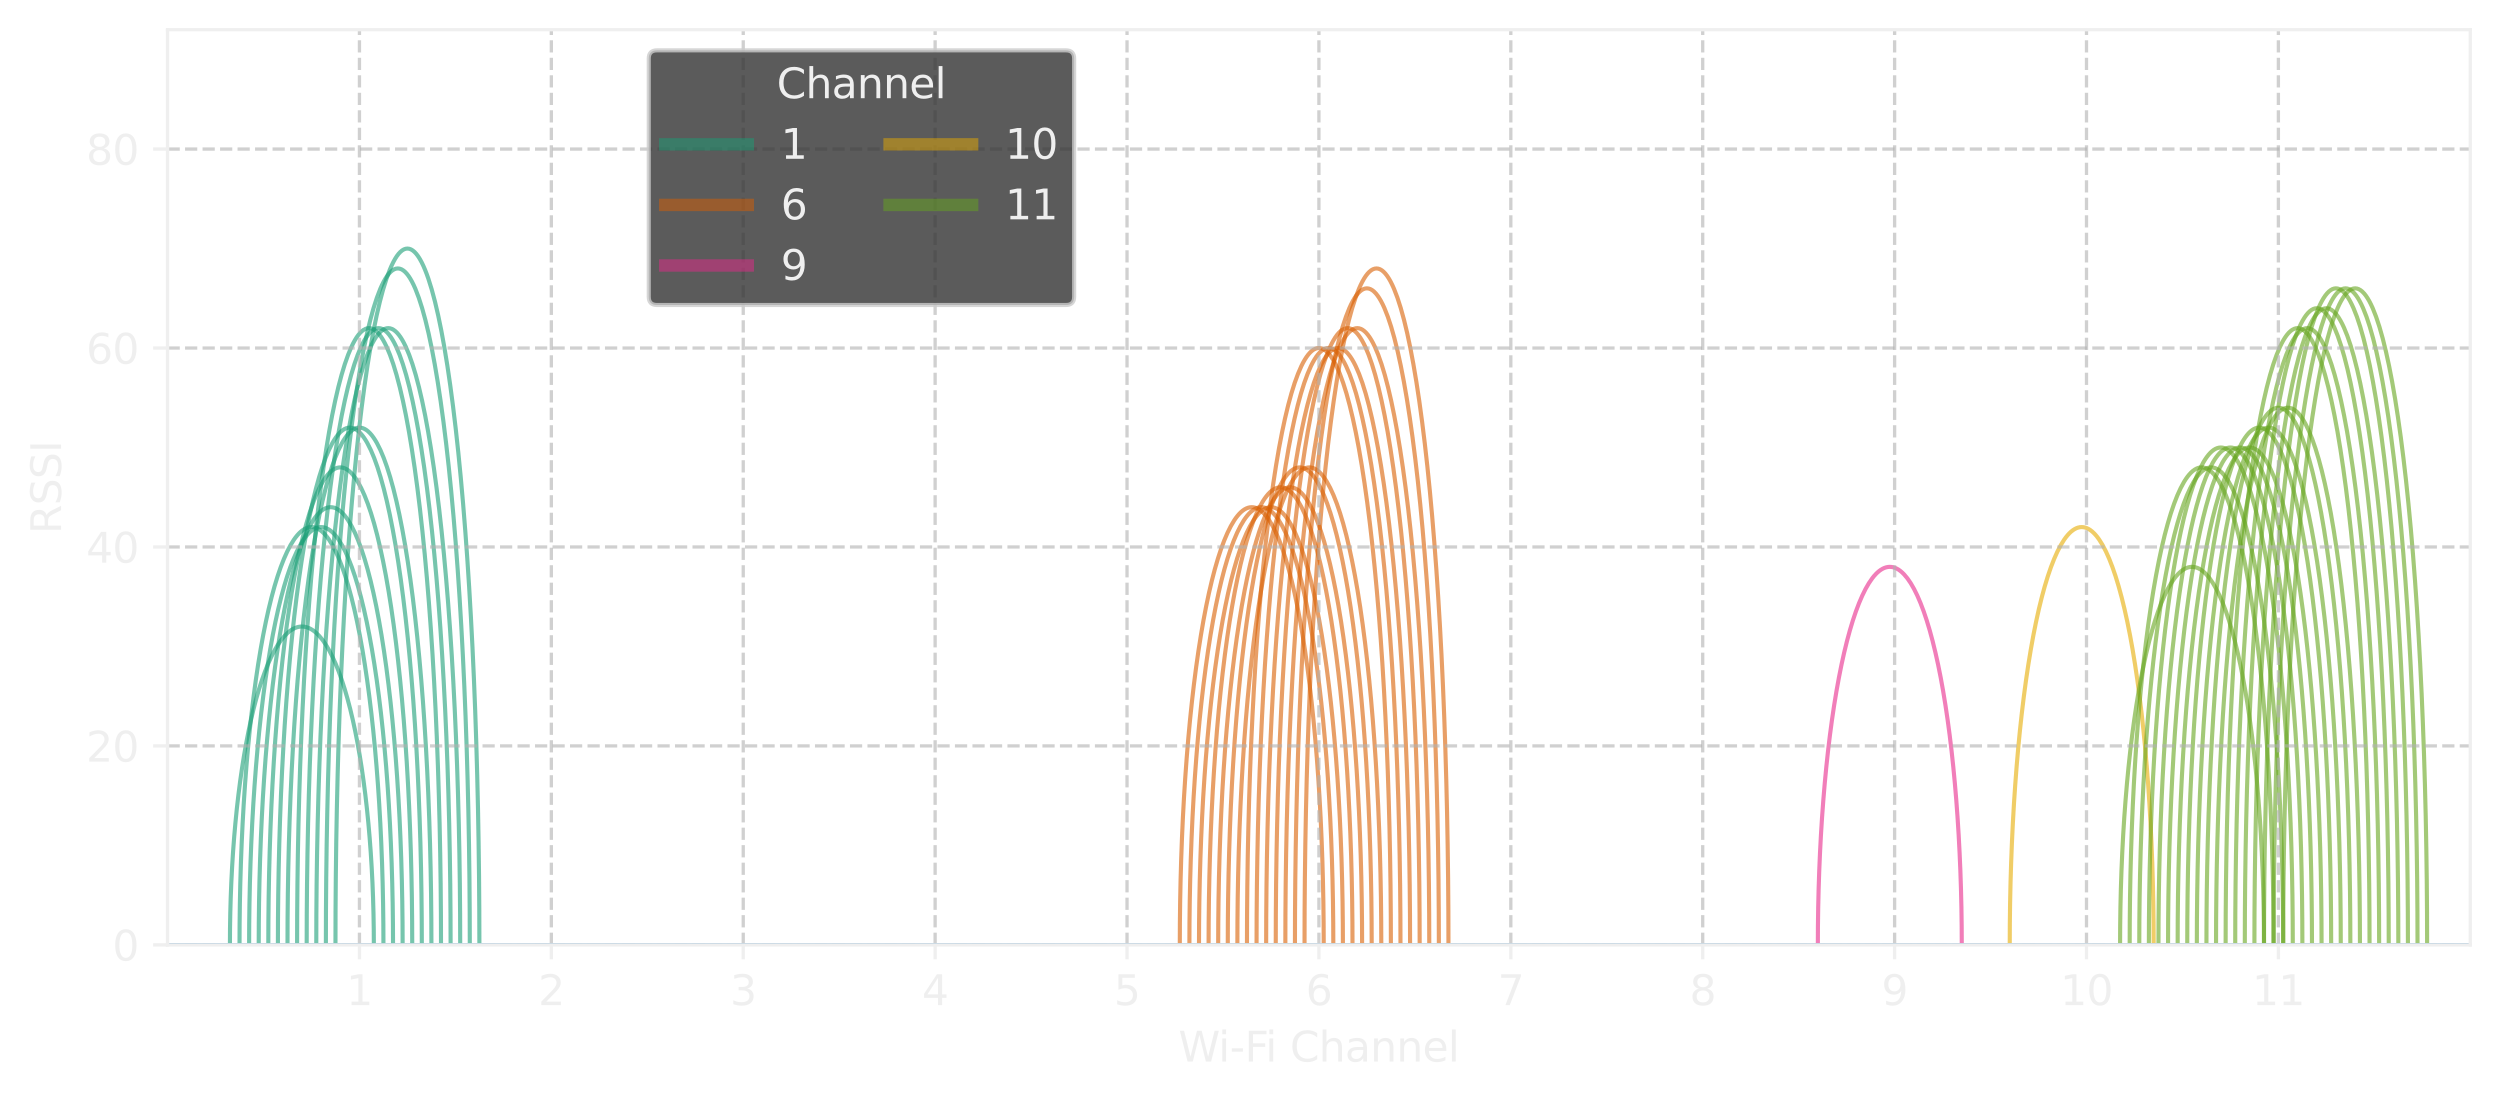<?xml version="1.0" encoding="utf-8" standalone="no"?>
<!DOCTYPE svg PUBLIC "-//W3C//DTD SVG 1.1//EN"
  "http://www.w3.org/Graphics/SVG/1.1/DTD/svg11.dtd">
<svg xmlns:xlink="http://www.w3.org/1999/xlink" width="605.803pt" height="266.516pt" viewBox="0 0 605.803 266.516" xmlns="http://www.w3.org/2000/svg" version="1.1">
 <defs>
  <style type="text/css">*{stroke-linejoin: round; stroke-linecap: butt}</style>
 </defs>
 <g id="figure_1">
  <g id="patch_1">
   <path d="M 0 266.516 
L 605.803 266.516 
L 605.803 0 
L 0 0 
L 0 266.516 
z
" style="fill: none"/>
  </g>
  <g id="axes_1">
   <g id="patch_2">
    <path d="M 40.603 228.96 
L 598.603 228.96 
L 598.603 7.2 
L 40.603 7.2 
L 40.603 228.96 
z
" style="fill: none"/>
   </g>
   <g id="patch_3">
    <path d="M 90.591 228.96 
C 90.591 208.511 88.752 188.878 85.483 174.418 
C 82.214 159.958 77.776 151.826 73.153 151.826 
C 68.53 151.826 64.092 159.958 60.823 174.418 
C 57.554 188.878 55.716 208.511 55.716 228.96 
" clip-path="url(#pd454f5ed30)" style="fill: none; opacity: 0.6; stroke: #1b9e77; stroke-linejoin: miter"/>
   </g>
   <g id="patch_4">
    <path d="M 92.916 228.96 
C 92.916 202.12 91.077 176.352 87.808 157.374 
C 84.539 138.395 80.101 127.722 75.478 127.722 
C 70.855 127.722 66.417 138.395 63.148 157.374 
C 59.879 176.352 58.041 202.12 58.041 228.96 
" clip-path="url(#pd454f5ed30)" style="fill: none; opacity: 0.6; stroke: #1b9e77; stroke-linejoin: miter"/>
   </g>
   <g id="patch_5">
    <path d="M 95.241 228.96 
C 95.241 202.12 93.402 176.352 90.133 157.374 
C 86.864 138.395 82.426 127.722 77.803 127.722 
C 73.18 127.722 68.742 138.395 65.473 157.374 
C 62.204 176.352 60.366 202.12 60.366 228.96 
" clip-path="url(#pd454f5ed30)" style="fill: none; opacity: 0.6; stroke: #1b9e77; stroke-linejoin: miter"/>
   </g>
   <g id="patch_6">
    <path d="M 97.566 228.96 
C 97.566 200.842 95.727 173.847 92.458 153.965 
C 89.189 134.083 84.751 122.901 80.128 122.901 
C 75.505 122.901 71.067 134.083 67.798 153.965 
C 64.529 173.847 62.691 200.842 62.691 228.96 
" clip-path="url(#pd454f5ed30)" style="fill: none; opacity: 0.6; stroke: #1b9e77; stroke-linejoin: miter"/>
   </g>
   <g id="patch_7">
    <path d="M 99.891 228.96 
C 99.891 198.286 98.052 168.837 94.783 147.147 
C 91.514 125.457 87.076 113.259 82.453 113.259 
C 77.83 113.259 73.392 125.457 70.123 147.147 
C 66.854 168.837 65.016 198.286 65.016 228.96 
" clip-path="url(#pd454f5ed30)" style="fill: none; opacity: 0.6; stroke: #1b9e77; stroke-linejoin: miter"/>
   </g>
   <g id="patch_8">
    <path d="M 102.216 228.96 
C 102.216 195.73 100.377 163.827 97.108 140.329 
C 93.839 116.832 89.401 103.617 84.778 103.617 
C 80.155 103.617 75.717 116.832 72.448 140.329 
C 69.179 163.827 67.341 195.73 67.341 228.96 
" clip-path="url(#pd454f5ed30)" style="fill: none; opacity: 0.6; stroke: #1b9e77; stroke-linejoin: miter"/>
   </g>
   <g id="patch_9">
    <path d="M 104.541 228.96 
C 104.541 195.73 102.702 163.827 99.433 140.329 
C 96.164 116.832 91.726 103.617 87.103 103.617 
C 82.48 103.617 78.042 116.832 74.773 140.329 
C 71.504 163.827 69.666 195.73 69.666 228.96 
" clip-path="url(#pd454f5ed30)" style="fill: none; opacity: 0.6; stroke: #1b9e77; stroke-linejoin: miter"/>
   </g>
   <g id="patch_10">
    <path d="M 106.866 228.96 
C 106.866 189.339 105.027 151.301 101.758 123.285 
C 98.489 95.269 94.051 79.513 89.428 79.513 
C 84.805 79.513 80.367 95.269 77.098 123.285 
C 73.829 151.301 71.991 189.339 71.991 228.96 
" clip-path="url(#pd454f5ed30)" style="fill: none; opacity: 0.6; stroke: #1b9e77; stroke-linejoin: miter"/>
   </g>
   <g id="patch_11">
    <path d="M 109.191 228.96 
C 109.191 189.339 107.352 151.301 104.083 123.285 
C 100.814 95.269 96.376 79.513 91.753 79.513 
C 87.13 79.513 82.692 95.269 79.423 123.285 
C 76.154 151.301 74.316 189.339 74.316 228.96 
" clip-path="url(#pd454f5ed30)" style="fill: none; opacity: 0.6; stroke: #1b9e77; stroke-linejoin: miter"/>
   </g>
   <g id="patch_12">
    <path d="M 111.516 228.96 
C 111.516 189.339 109.677 151.301 106.408 123.285 
C 103.139 95.269 98.701 79.513 94.078 79.513 
C 89.455 79.513 85.017 95.269 81.748 123.285 
C 78.479 151.301 76.641 189.339 76.641 228.96 
" clip-path="url(#pd454f5ed30)" style="fill: none; opacity: 0.6; stroke: #1b9e77; stroke-linejoin: miter"/>
   </g>
   <g id="patch_13">
    <path d="M 113.841 228.96 
C 113.841 185.505 112.002 143.786 108.733 113.058 
C 105.464 82.331 101.026 65.05 96.403 65.05 
C 91.78 65.05 87.342 82.331 84.073 113.058 
C 80.804 143.786 78.966 185.505 78.966 228.96 
" clip-path="url(#pd454f5ed30)" style="fill: none; opacity: 0.6; stroke: #1b9e77; stroke-linejoin: miter"/>
   </g>
   <g id="patch_14">
    <path d="M 116.166 228.96 
C 116.166 184.227 114.327 141.281 111.058 109.65 
C 107.789 78.019 103.351 60.23 98.728 60.23 
C 94.105 60.23 89.667 78.019 86.398 109.65 
C 83.129 141.281 81.291 184.227 81.291 228.96 
" clip-path="url(#pd454f5ed30)" style="fill: none; opacity: 0.6; stroke: #1b9e77; stroke-linejoin: miter"/>
   </g>
   <g id="patch_15">
    <path d="M 320.766 228.96 
C 320.766 200.842 318.927 173.847 315.658 153.965 
C 312.389 134.083 307.951 122.901 303.328 122.901 
C 298.705 122.901 294.267 134.083 290.998 153.965 
C 287.729 173.847 285.891 200.842 285.891 228.96 
" clip-path="url(#pd454f5ed30)" style="fill: none; opacity: 0.6; stroke: #d95f02; stroke-linejoin: miter"/>
   </g>
   <g id="patch_16">
    <path d="M 323.091 228.96 
C 323.091 200.842 321.252 173.847 317.983 153.965 
C 314.714 134.083 310.276 122.901 305.653 122.901 
C 301.03 122.901 296.592 134.083 293.323 153.965 
C 290.054 173.847 288.216 200.842 288.216 228.96 
" clip-path="url(#pd454f5ed30)" style="fill: none; opacity: 0.6; stroke: #d95f02; stroke-linejoin: miter"/>
   </g>
   <g id="patch_17">
    <path d="M 325.416 228.96 
C 325.416 200.842 323.577 173.847 320.308 153.965 
C 317.039 134.083 312.601 122.901 307.978 122.901 
C 303.355 122.901 298.917 134.083 295.648 153.965 
C 292.379 173.847 290.541 200.842 290.541 228.96 
" clip-path="url(#pd454f5ed30)" style="fill: none; opacity: 0.6; stroke: #d95f02; stroke-linejoin: miter"/>
   </g>
   <g id="patch_18">
    <path d="M 327.741 228.96 
C 327.741 199.564 325.902 171.342 322.633 150.556 
C 319.364 129.77 314.926 118.08 310.303 118.08 
C 305.68 118.08 301.242 129.77 297.973 150.556 
C 294.704 171.342 292.866 199.564 292.866 228.96 
" clip-path="url(#pd454f5ed30)" style="fill: none; opacity: 0.6; stroke: #d95f02; stroke-linejoin: miter"/>
   </g>
   <g id="patch_19">
    <path d="M 330.066 228.96 
C 330.066 199.564 328.227 171.342 324.958 150.556 
C 321.689 129.77 317.251 118.08 312.628 118.08 
C 308.005 118.08 303.567 129.77 300.298 150.556 
C 297.029 171.342 295.191 199.564 295.191 228.96 
" clip-path="url(#pd454f5ed30)" style="fill: none; opacity: 0.6; stroke: #d95f02; stroke-linejoin: miter"/>
   </g>
   <g id="patch_20">
    <path d="M 332.391 228.96 
C 332.391 198.286 330.552 168.837 327.283 147.147 
C 324.014 125.457 319.576 113.259 314.953 113.259 
C 310.33 113.259 305.892 125.457 302.623 147.147 
C 299.354 168.837 297.516 198.286 297.516 228.96 
" clip-path="url(#pd454f5ed30)" style="fill: none; opacity: 0.6; stroke: #d95f02; stroke-linejoin: miter"/>
   </g>
   <g id="patch_21">
    <path d="M 334.716 228.96 
C 334.716 198.286 332.877 168.837 329.608 147.147 
C 326.339 125.457 321.901 113.259 317.278 113.259 
C 312.655 113.259 308.217 125.457 304.948 147.147 
C 301.679 168.837 299.841 198.286 299.841 228.96 
" clip-path="url(#pd454f5ed30)" style="fill: none; opacity: 0.6; stroke: #d95f02; stroke-linejoin: miter"/>
   </g>
   <g id="patch_22">
    <path d="M 337.041 228.96 
C 337.041 190.617 335.202 153.806 331.933 126.694 
C 328.664 99.582 324.226 84.334 319.603 84.334 
C 314.98 84.334 310.542 99.582 307.273 126.694 
C 304.004 153.806 302.166 190.617 302.166 228.96 
" clip-path="url(#pd454f5ed30)" style="fill: none; opacity: 0.6; stroke: #d95f02; stroke-linejoin: miter"/>
   </g>
   <g id="patch_23">
    <path d="M 339.366 228.96 
C 339.366 190.617 337.527 153.806 334.258 126.694 
C 330.989 99.582 326.551 84.334 321.928 84.334 
C 317.305 84.334 312.867 99.582 309.598 126.694 
C 306.329 153.806 304.491 190.617 304.491 228.96 
" clip-path="url(#pd454f5ed30)" style="fill: none; opacity: 0.6; stroke: #d95f02; stroke-linejoin: miter"/>
   </g>
   <g id="patch_24">
    <path d="M 341.691 228.96 
C 341.691 190.617 339.852 153.806 336.583 126.694 
C 333.314 99.582 328.876 84.334 324.253 84.334 
C 319.63 84.334 315.192 99.582 311.923 126.694 
C 308.654 153.806 306.816 190.617 306.816 228.96 
" clip-path="url(#pd454f5ed30)" style="fill: none; opacity: 0.6; stroke: #d95f02; stroke-linejoin: miter"/>
   </g>
   <g id="patch_25">
    <path d="M 344.016 228.96 
C 344.016 189.339 342.177 151.301 338.908 123.285 
C 335.639 95.269 331.201 79.513 326.578 79.513 
C 321.955 79.513 317.517 95.269 314.248 123.285 
C 310.979 151.301 309.141 189.339 309.141 228.96 
" clip-path="url(#pd454f5ed30)" style="fill: none; opacity: 0.6; stroke: #d95f02; stroke-linejoin: miter"/>
   </g>
   <g id="patch_26">
    <path d="M 346.341 228.96 
C 346.341 189.339 344.502 151.301 341.233 123.285 
C 337.964 95.269 333.526 79.513 328.903 79.513 
C 324.28 79.513 319.842 95.269 316.573 123.285 
C 313.304 151.301 311.466 189.339 311.466 228.96 
" clip-path="url(#pd454f5ed30)" style="fill: none; opacity: 0.6; stroke: #d95f02; stroke-linejoin: miter"/>
   </g>
   <g id="patch_27">
    <path d="M 348.666 228.96 
C 348.666 186.783 346.827 146.291 343.558 116.467 
C 340.289 86.644 335.851 69.871 331.228 69.871 
C 326.605 69.871 322.167 86.644 318.898 116.467 
C 315.629 146.291 313.791 186.783 313.791 228.96 
" clip-path="url(#pd454f5ed30)" style="fill: none; opacity: 0.6; stroke: #d95f02; stroke-linejoin: miter"/>
   </g>
   <g id="patch_28">
    <path d="M 350.991 228.96 
C 350.991 185.505 349.152 143.786 345.883 113.058 
C 342.614 82.331 338.176 65.05 333.553 65.05 
C 328.93 65.05 324.492 82.331 321.223 113.058 
C 317.954 143.786 316.116 185.505 316.116 228.96 
" clip-path="url(#pd454f5ed30)" style="fill: none; opacity: 0.6; stroke: #d95f02; stroke-linejoin: miter"/>
   </g>
   <g id="patch_29">
    <path d="M 475.378 228.96 
C 475.378 204.676 473.54 181.363 470.271 164.191 
C 467.002 147.02 462.564 137.363 457.941 137.363 
C 453.318 137.363 448.879 147.02 445.61 164.191 
C 442.342 181.363 440.503 204.676 440.503 228.96 
" clip-path="url(#pd454f5ed30)" style="fill: none; opacity: 0.6; stroke: #e7298a; stroke-linejoin: miter"/>
   </g>
   <g id="patch_30">
    <path d="M 521.878 228.96 
C 521.878 202.12 520.04 176.352 516.771 157.374 
C 513.502 138.395 509.064 127.722 504.441 127.722 
C 499.818 127.722 495.379 138.395 492.11 157.374 
C 488.842 176.352 487.003 202.12 487.003 228.96 
" clip-path="url(#pd454f5ed30)" style="fill: none; opacity: 0.6; stroke: #e6ab02; stroke-linejoin: miter"/>
   </g>
   <g id="patch_31">
    <path d="M 548.616 228.96 
C 548.616 204.676 546.777 181.363 543.508 164.191 
C 540.239 147.02 535.801 137.363 531.178 137.363 
C 526.555 137.363 522.117 147.02 518.848 164.191 
C 515.579 181.363 513.741 204.676 513.741 228.96 
" clip-path="url(#pd454f5ed30)" style="fill: none; opacity: 0.6; stroke: #66a61e; stroke-linejoin: miter"/>
   </g>
   <g id="patch_32">
    <path d="M 550.941 228.96 
C 550.941 198.286 549.102 168.837 545.833 147.147 
C 542.564 125.457 538.126 113.259 533.503 113.259 
C 528.88 113.259 524.442 125.457 521.173 147.147 
C 517.904 168.837 516.066 198.286 516.066 228.96 
" clip-path="url(#pd454f5ed30)" style="fill: none; opacity: 0.6; stroke: #66a61e; stroke-linejoin: miter"/>
   </g>
   <g id="patch_33">
    <path d="M 553.266 228.96 
C 553.266 198.286 551.427 168.837 548.158 147.147 
C 544.889 125.457 540.451 113.259 535.828 113.259 
C 531.205 113.259 526.767 125.457 523.498 147.147 
C 520.229 168.837 518.391 198.286 518.391 228.96 
" clip-path="url(#pd454f5ed30)" style="fill: none; opacity: 0.6; stroke: #66a61e; stroke-linejoin: miter"/>
   </g>
   <g id="patch_34">
    <path d="M 555.591 228.96 
C 555.591 197.008 553.752 166.332 550.483 143.738 
C 547.214 121.145 542.776 108.438 538.153 108.438 
C 533.53 108.438 529.092 121.145 525.823 143.738 
C 522.554 166.332 520.716 197.008 520.716 228.96 
" clip-path="url(#pd454f5ed30)" style="fill: none; opacity: 0.6; stroke: #66a61e; stroke-linejoin: miter"/>
   </g>
   <g id="patch_35">
    <path d="M 557.916 228.96 
C 557.916 197.008 556.077 166.332 552.808 143.738 
C 549.539 121.145 545.101 108.438 540.478 108.438 
C 535.855 108.438 531.417 121.145 528.148 143.738 
C 524.879 166.332 523.041 197.008 523.041 228.96 
" clip-path="url(#pd454f5ed30)" style="fill: none; opacity: 0.6; stroke: #66a61e; stroke-linejoin: miter"/>
   </g>
   <g id="patch_36">
    <path d="M 560.241 228.96 
C 560.241 197.008 558.402 166.332 555.133 143.738 
C 551.864 121.145 547.426 108.438 542.803 108.438 
C 538.18 108.438 533.742 121.145 530.473 143.738 
C 527.204 166.332 525.366 197.008 525.366 228.96 
" clip-path="url(#pd454f5ed30)" style="fill: none; opacity: 0.6; stroke: #66a61e; stroke-linejoin: miter"/>
   </g>
   <g id="patch_37">
    <path d="M 562.566 228.96 
C 562.566 197.008 560.727 166.332 557.458 143.738 
C 554.189 121.145 549.751 108.438 545.128 108.438 
C 540.505 108.438 536.067 121.145 532.798 143.738 
C 529.529 166.332 527.691 197.008 527.691 228.96 
" clip-path="url(#pd454f5ed30)" style="fill: none; opacity: 0.6; stroke: #66a61e; stroke-linejoin: miter"/>
   </g>
   <g id="patch_38">
    <path d="M 564.891 228.96 
C 564.891 195.73 563.052 163.827 559.783 140.329 
C 556.514 116.832 552.076 103.617 547.453 103.617 
C 542.83 103.617 538.392 116.832 535.123 140.329 
C 531.854 163.827 530.016 195.73 530.016 228.96 
" clip-path="url(#pd454f5ed30)" style="fill: none; opacity: 0.6; stroke: #66a61e; stroke-linejoin: miter"/>
   </g>
   <g id="patch_39">
    <path d="M 567.216 228.96 
C 567.216 195.73 565.377 163.827 562.108 140.329 
C 558.839 116.832 554.401 103.617 549.778 103.617 
C 545.155 103.617 540.717 116.832 537.448 140.329 
C 534.179 163.827 532.341 195.73 532.341 228.96 
" clip-path="url(#pd454f5ed30)" style="fill: none; opacity: 0.6; stroke: #66a61e; stroke-linejoin: miter"/>
   </g>
   <g id="patch_40">
    <path d="M 569.541 228.96 
C 569.541 194.452 567.702 161.322 564.433 136.921 
C 561.164 112.519 556.726 98.797 552.103 98.797 
C 547.48 98.797 543.042 112.519 539.773 136.921 
C 536.504 161.322 534.666 194.452 534.666 228.96 
" clip-path="url(#pd454f5ed30)" style="fill: none; opacity: 0.6; stroke: #66a61e; stroke-linejoin: miter"/>
   </g>
   <g id="patch_41">
    <path d="M 571.866 228.96 
C 571.866 194.452 570.027 161.322 566.758 136.921 
C 563.489 112.519 559.051 98.797 554.428 98.797 
C 549.805 98.797 545.367 112.519 542.098 136.921 
C 538.829 161.322 536.991 194.452 536.991 228.96 
" clip-path="url(#pd454f5ed30)" style="fill: none; opacity: 0.6; stroke: #66a61e; stroke-linejoin: miter"/>
   </g>
   <g id="patch_42">
    <path d="M 574.191 228.96 
C 574.191 189.339 572.352 151.301 569.083 123.285 
C 565.814 95.269 561.376 79.513 556.753 79.513 
C 552.13 79.513 547.692 95.269 544.423 123.285 
C 541.154 151.301 539.316 189.339 539.316 228.96 
" clip-path="url(#pd454f5ed30)" style="fill: none; opacity: 0.6; stroke: #66a61e; stroke-linejoin: miter"/>
   </g>
   <g id="patch_43">
    <path d="M 576.516 228.96 
C 576.516 189.339 574.677 151.301 571.408 123.285 
C 568.139 95.269 563.701 79.513 559.078 79.513 
C 554.455 79.513 550.017 95.269 546.748 123.285 
C 543.479 151.301 541.641 189.339 541.641 228.96 
" clip-path="url(#pd454f5ed30)" style="fill: none; opacity: 0.6; stroke: #66a61e; stroke-linejoin: miter"/>
   </g>
   <g id="patch_44">
    <path d="M 578.841 228.96 
C 578.841 188.061 577.002 148.796 573.733 119.876 
C 570.464 90.956 566.026 74.692 561.403 74.692 
C 556.78 74.692 552.342 90.956 549.073 119.876 
C 545.804 148.796 543.966 188.061 543.966 228.96 
" clip-path="url(#pd454f5ed30)" style="fill: none; opacity: 0.6; stroke: #66a61e; stroke-linejoin: miter"/>
   </g>
   <g id="patch_45">
    <path d="M 581.166 228.96 
C 581.166 188.061 579.327 148.796 576.058 119.876 
C 572.789 90.956 568.351 74.692 563.728 74.692 
C 559.105 74.692 554.667 90.956 551.398 119.876 
C 548.129 148.796 546.291 188.061 546.291 228.96 
" clip-path="url(#pd454f5ed30)" style="fill: none; opacity: 0.6; stroke: #66a61e; stroke-linejoin: miter"/>
   </g>
   <g id="patch_46">
    <path d="M 583.491 228.96 
C 583.491 186.783 581.652 146.291 578.383 116.467 
C 575.114 86.644 570.676 69.871 566.053 69.871 
C 561.43 69.871 556.992 86.644 553.723 116.467 
C 550.454 146.291 548.616 186.783 548.616 228.96 
" clip-path="url(#pd454f5ed30)" style="fill: none; opacity: 0.6; stroke: #66a61e; stroke-linejoin: miter"/>
   </g>
   <g id="patch_47">
    <path d="M 585.816 228.96 
C 585.816 186.783 583.977 146.291 580.708 116.467 
C 577.439 86.644 573.001 69.871 568.378 69.871 
C 563.755 69.871 559.317 86.644 556.048 116.467 
C 552.779 146.291 550.941 186.783 550.941 228.96 
" clip-path="url(#pd454f5ed30)" style="fill: none; opacity: 0.6; stroke: #66a61e; stroke-linejoin: miter"/>
   </g>
   <g id="patch_48">
    <path d="M 588.141 228.96 
C 588.141 186.783 586.302 146.291 583.033 116.467 
C 579.764 86.644 575.326 69.871 570.703 69.871 
C 566.08 69.871 561.642 86.644 558.373 116.467 
C 555.104 146.291 553.266 186.783 553.266 228.96 
" clip-path="url(#pd454f5ed30)" style="fill: none; opacity: 0.6; stroke: #66a61e; stroke-linejoin: miter"/>
   </g>
   <g id="matplotlib.axis_1">
    <g id="xtick_1">
     <g id="line2d_1">
      <path d="M 87.103 228.96 
L 87.103 7.2 
" clip-path="url(#pd454f5ed30)" style="fill: none; stroke-dasharray: 2.96,1.28; stroke-dashoffset: 0; stroke: #b0b0b0; stroke-opacity: 0.6; stroke-width: 0.8"/>
     </g>
     <g id="line2d_2">
      <defs>
       <path id="mae9f33131a" d="M 0 0 
L 0 3.5 
" style="stroke: #efefef; stroke-width: 0.8"/>
      </defs>
      <g>
       <use xlink:href="#mae9f33131a" x="87.103" y="228.96" style="fill: #efefef; stroke: #efefef; stroke-width: 0.8"/>
      </g>
     </g>
     <g id="text_1">
      <!-- 1 -->
      <g style="fill: #efefef" transform="translate(83.922 243.558) scale(0.1 -0.1)">
       <defs>
        <path id="DejaVuSans-31" d="M 794 531 
L 1825 531 
L 1825 4091 
L 703 3866 
L 703 4441 
L 1819 4666 
L 2450 4666 
L 2450 531 
L 3481 531 
L 3481 0 
L 794 0 
L 794 531 
z
" transform="scale(0.016)"/>
       </defs>
       <use xlink:href="#DejaVuSans-31"/>
      </g>
     </g>
    </g>
    <g id="xtick_2">
     <g id="line2d_3">
      <path d="M 133.603 228.96 
L 133.603 7.2 
" clip-path="url(#pd454f5ed30)" style="fill: none; stroke-dasharray: 2.96,1.28; stroke-dashoffset: 0; stroke: #b0b0b0; stroke-opacity: 0.6; stroke-width: 0.8"/>
     </g>
     <g id="line2d_4">
      <g>
       <use xlink:href="#mae9f33131a" x="133.603" y="228.96" style="fill: #efefef; stroke: #efefef; stroke-width: 0.8"/>
      </g>
     </g>
     <g id="text_2">
      <!-- 2 -->
      <g style="fill: #efefef" transform="translate(130.422 243.558) scale(0.1 -0.1)">
       <defs>
        <path id="DejaVuSans-32" d="M 1228 531 
L 3431 531 
L 3431 0 
L 469 0 
L 469 531 
Q 828 903 1448 1529 
Q 2069 2156 2228 2338 
Q 2531 2678 2651 2914 
Q 2772 3150 2772 3378 
Q 2772 3750 2511 3984 
Q 2250 4219 1831 4219 
Q 1534 4219 1204 4116 
Q 875 4013 500 3803 
L 500 4441 
Q 881 4594 1212 4672 
Q 1544 4750 1819 4750 
Q 2544 4750 2975 4387 
Q 3406 4025 3406 3419 
Q 3406 3131 3298 2873 
Q 3191 2616 2906 2266 
Q 2828 2175 2409 1742 
Q 1991 1309 1228 531 
z
" transform="scale(0.016)"/>
       </defs>
       <use xlink:href="#DejaVuSans-32"/>
      </g>
     </g>
    </g>
    <g id="xtick_3">
     <g id="line2d_5">
      <path d="M 180.103 228.96 
L 180.103 7.2 
" clip-path="url(#pd454f5ed30)" style="fill: none; stroke-dasharray: 2.96,1.28; stroke-dashoffset: 0; stroke: #b0b0b0; stroke-opacity: 0.6; stroke-width: 0.8"/>
     </g>
     <g id="line2d_6">
      <g>
       <use xlink:href="#mae9f33131a" x="180.103" y="228.96" style="fill: #efefef; stroke: #efefef; stroke-width: 0.8"/>
      </g>
     </g>
     <g id="text_3">
      <!-- 3 -->
      <g style="fill: #efefef" transform="translate(176.922 243.558) scale(0.1 -0.1)">
       <defs>
        <path id="DejaVuSans-33" d="M 2597 2516 
Q 3050 2419 3304 2112 
Q 3559 1806 3559 1356 
Q 3559 666 3084 287 
Q 2609 -91 1734 -91 
Q 1441 -91 1130 -33 
Q 819 25 488 141 
L 488 750 
Q 750 597 1062 519 
Q 1375 441 1716 441 
Q 2309 441 2620 675 
Q 2931 909 2931 1356 
Q 2931 1769 2642 2001 
Q 2353 2234 1838 2234 
L 1294 2234 
L 1294 2753 
L 1863 2753 
Q 2328 2753 2575 2939 
Q 2822 3125 2822 3475 
Q 2822 3834 2567 4026 
Q 2313 4219 1838 4219 
Q 1578 4219 1281 4162 
Q 984 4106 628 3988 
L 628 4550 
Q 988 4650 1302 4700 
Q 1616 4750 1894 4750 
Q 2613 4750 3031 4423 
Q 3450 4097 3450 3541 
Q 3450 3153 3228 2886 
Q 3006 2619 2597 2516 
z
" transform="scale(0.016)"/>
       </defs>
       <use xlink:href="#DejaVuSans-33"/>
      </g>
     </g>
    </g>
    <g id="xtick_4">
     <g id="line2d_7">
      <path d="M 226.603 228.96 
L 226.603 7.2 
" clip-path="url(#pd454f5ed30)" style="fill: none; stroke-dasharray: 2.96,1.28; stroke-dashoffset: 0; stroke: #b0b0b0; stroke-opacity: 0.6; stroke-width: 0.8"/>
     </g>
     <g id="line2d_8">
      <g>
       <use xlink:href="#mae9f33131a" x="226.603" y="228.96" style="fill: #efefef; stroke: #efefef; stroke-width: 0.8"/>
      </g>
     </g>
     <g id="text_4">
      <!-- 4 -->
      <g style="fill: #efefef" transform="translate(223.422 243.558) scale(0.1 -0.1)">
       <defs>
        <path id="DejaVuSans-34" d="M 2419 4116 
L 825 1625 
L 2419 1625 
L 2419 4116 
z
M 2253 4666 
L 3047 4666 
L 3047 1625 
L 3713 1625 
L 3713 1100 
L 3047 1100 
L 3047 0 
L 2419 0 
L 2419 1100 
L 313 1100 
L 313 1709 
L 2253 4666 
z
" transform="scale(0.016)"/>
       </defs>
       <use xlink:href="#DejaVuSans-34"/>
      </g>
     </g>
    </g>
    <g id="xtick_5">
     <g id="line2d_9">
      <path d="M 273.103 228.96 
L 273.103 7.2 
" clip-path="url(#pd454f5ed30)" style="fill: none; stroke-dasharray: 2.96,1.28; stroke-dashoffset: 0; stroke: #b0b0b0; stroke-opacity: 0.6; stroke-width: 0.8"/>
     </g>
     <g id="line2d_10">
      <g>
       <use xlink:href="#mae9f33131a" x="273.103" y="228.96" style="fill: #efefef; stroke: #efefef; stroke-width: 0.8"/>
      </g>
     </g>
     <g id="text_5">
      <!-- 5 -->
      <g style="fill: #efefef" transform="translate(269.922 243.558) scale(0.1 -0.1)">
       <defs>
        <path id="DejaVuSans-35" d="M 691 4666 
L 3169 4666 
L 3169 4134 
L 1269 4134 
L 1269 2991 
Q 1406 3038 1543 3061 
Q 1681 3084 1819 3084 
Q 2600 3084 3056 2656 
Q 3513 2228 3513 1497 
Q 3513 744 3044 326 
Q 2575 -91 1722 -91 
Q 1428 -91 1123 -41 
Q 819 9 494 109 
L 494 744 
Q 775 591 1075 516 
Q 1375 441 1709 441 
Q 2250 441 2565 725 
Q 2881 1009 2881 1497 
Q 2881 1984 2565 2268 
Q 2250 2553 1709 2553 
Q 1456 2553 1204 2497 
Q 953 2441 691 2322 
L 691 4666 
z
" transform="scale(0.016)"/>
       </defs>
       <use xlink:href="#DejaVuSans-35"/>
      </g>
     </g>
    </g>
    <g id="xtick_6">
     <g id="line2d_11">
      <path d="M 319.603 228.96 
L 319.603 7.2 
" clip-path="url(#pd454f5ed30)" style="fill: none; stroke-dasharray: 2.96,1.28; stroke-dashoffset: 0; stroke: #b0b0b0; stroke-opacity: 0.6; stroke-width: 0.8"/>
     </g>
     <g id="line2d_12">
      <g>
       <use xlink:href="#mae9f33131a" x="319.603" y="228.96" style="fill: #efefef; stroke: #efefef; stroke-width: 0.8"/>
      </g>
     </g>
     <g id="text_6">
      <!-- 6 -->
      <g style="fill: #efefef" transform="translate(316.422 243.558) scale(0.1 -0.1)">
       <defs>
        <path id="DejaVuSans-36" d="M 2113 2584 
Q 1688 2584 1439 2293 
Q 1191 2003 1191 1497 
Q 1191 994 1439 701 
Q 1688 409 2113 409 
Q 2538 409 2786 701 
Q 3034 994 3034 1497 
Q 3034 2003 2786 2293 
Q 2538 2584 2113 2584 
z
M 3366 4563 
L 3366 3988 
Q 3128 4100 2886 4159 
Q 2644 4219 2406 4219 
Q 1781 4219 1451 3797 
Q 1122 3375 1075 2522 
Q 1259 2794 1537 2939 
Q 1816 3084 2150 3084 
Q 2853 3084 3261 2657 
Q 3669 2231 3669 1497 
Q 3669 778 3244 343 
Q 2819 -91 2113 -91 
Q 1303 -91 875 529 
Q 447 1150 447 2328 
Q 447 3434 972 4092 
Q 1497 4750 2381 4750 
Q 2619 4750 2861 4703 
Q 3103 4656 3366 4563 
z
" transform="scale(0.016)"/>
       </defs>
       <use xlink:href="#DejaVuSans-36"/>
      </g>
     </g>
    </g>
    <g id="xtick_7">
     <g id="line2d_13">
      <path d="M 366.103 228.96 
L 366.103 7.2 
" clip-path="url(#pd454f5ed30)" style="fill: none; stroke-dasharray: 2.96,1.28; stroke-dashoffset: 0; stroke: #b0b0b0; stroke-opacity: 0.6; stroke-width: 0.8"/>
     </g>
     <g id="line2d_14">
      <g>
       <use xlink:href="#mae9f33131a" x="366.103" y="228.96" style="fill: #efefef; stroke: #efefef; stroke-width: 0.8"/>
      </g>
     </g>
     <g id="text_7">
      <!-- 7 -->
      <g style="fill: #efefef" transform="translate(362.922 243.558) scale(0.1 -0.1)">
       <defs>
        <path id="DejaVuSans-37" d="M 525 4666 
L 3525 4666 
L 3525 4397 
L 1831 0 
L 1172 0 
L 2766 4134 
L 525 4134 
L 525 4666 
z
" transform="scale(0.016)"/>
       </defs>
       <use xlink:href="#DejaVuSans-37"/>
      </g>
     </g>
    </g>
    <g id="xtick_8">
     <g id="line2d_15">
      <path d="M 412.603 228.96 
L 412.603 7.2 
" clip-path="url(#pd454f5ed30)" style="fill: none; stroke-dasharray: 2.96,1.28; stroke-dashoffset: 0; stroke: #b0b0b0; stroke-opacity: 0.6; stroke-width: 0.8"/>
     </g>
     <g id="line2d_16">
      <g>
       <use xlink:href="#mae9f33131a" x="412.603" y="228.96" style="fill: #efefef; stroke: #efefef; stroke-width: 0.8"/>
      </g>
     </g>
     <g id="text_8">
      <!-- 8 -->
      <g style="fill: #efefef" transform="translate(409.422 243.558) scale(0.1 -0.1)">
       <defs>
        <path id="DejaVuSans-38" d="M 2034 2216 
Q 1584 2216 1326 1975 
Q 1069 1734 1069 1313 
Q 1069 891 1326 650 
Q 1584 409 2034 409 
Q 2484 409 2743 651 
Q 3003 894 3003 1313 
Q 3003 1734 2745 1975 
Q 2488 2216 2034 2216 
z
M 1403 2484 
Q 997 2584 770 2862 
Q 544 3141 544 3541 
Q 544 4100 942 4425 
Q 1341 4750 2034 4750 
Q 2731 4750 3128 4425 
Q 3525 4100 3525 3541 
Q 3525 3141 3298 2862 
Q 3072 2584 2669 2484 
Q 3125 2378 3379 2068 
Q 3634 1759 3634 1313 
Q 3634 634 3220 271 
Q 2806 -91 2034 -91 
Q 1263 -91 848 271 
Q 434 634 434 1313 
Q 434 1759 690 2068 
Q 947 2378 1403 2484 
z
M 1172 3481 
Q 1172 3119 1398 2916 
Q 1625 2713 2034 2713 
Q 2441 2713 2670 2916 
Q 2900 3119 2900 3481 
Q 2900 3844 2670 4047 
Q 2441 4250 2034 4250 
Q 1625 4250 1398 4047 
Q 1172 3844 1172 3481 
z
" transform="scale(0.016)"/>
       </defs>
       <use xlink:href="#DejaVuSans-38"/>
      </g>
     </g>
    </g>
    <g id="xtick_9">
     <g id="line2d_17">
      <path d="M 459.103 228.96 
L 459.103 7.2 
" clip-path="url(#pd454f5ed30)" style="fill: none; stroke-dasharray: 2.96,1.28; stroke-dashoffset: 0; stroke: #b0b0b0; stroke-opacity: 0.6; stroke-width: 0.8"/>
     </g>
     <g id="line2d_18">
      <g>
       <use xlink:href="#mae9f33131a" x="459.103" y="228.96" style="fill: #efefef; stroke: #efefef; stroke-width: 0.8"/>
      </g>
     </g>
     <g id="text_9">
      <!-- 9 -->
      <g style="fill: #efefef" transform="translate(455.922 243.558) scale(0.1 -0.1)">
       <defs>
        <path id="DejaVuSans-39" d="M 703 97 
L 703 672 
Q 941 559 1184 500 
Q 1428 441 1663 441 
Q 2288 441 2617 861 
Q 2947 1281 2994 2138 
Q 2813 1869 2534 1725 
Q 2256 1581 1919 1581 
Q 1219 1581 811 2004 
Q 403 2428 403 3163 
Q 403 3881 828 4315 
Q 1253 4750 1959 4750 
Q 2769 4750 3195 4129 
Q 3622 3509 3622 2328 
Q 3622 1225 3098 567 
Q 2575 -91 1691 -91 
Q 1453 -91 1209 -44 
Q 966 3 703 97 
z
M 1959 2075 
Q 2384 2075 2632 2365 
Q 2881 2656 2881 3163 
Q 2881 3666 2632 3958 
Q 2384 4250 1959 4250 
Q 1534 4250 1286 3958 
Q 1038 3666 1038 3163 
Q 1038 2656 1286 2365 
Q 1534 2075 1959 2075 
z
" transform="scale(0.016)"/>
       </defs>
       <use xlink:href="#DejaVuSans-39"/>
      </g>
     </g>
    </g>
    <g id="xtick_10">
     <g id="line2d_19">
      <path d="M 505.603 228.96 
L 505.603 7.2 
" clip-path="url(#pd454f5ed30)" style="fill: none; stroke-dasharray: 2.96,1.28; stroke-dashoffset: 0; stroke: #b0b0b0; stroke-opacity: 0.6; stroke-width: 0.8"/>
     </g>
     <g id="line2d_20">
      <g>
       <use xlink:href="#mae9f33131a" x="505.603" y="228.96" style="fill: #efefef; stroke: #efefef; stroke-width: 0.8"/>
      </g>
     </g>
     <g id="text_10">
      <!-- 10 -->
      <g style="fill: #efefef" transform="translate(499.241 243.558) scale(0.1 -0.1)">
       <defs>
        <path id="DejaVuSans-30" d="M 2034 4250 
Q 1547 4250 1301 3770 
Q 1056 3291 1056 2328 
Q 1056 1369 1301 889 
Q 1547 409 2034 409 
Q 2525 409 2770 889 
Q 3016 1369 3016 2328 
Q 3016 3291 2770 3770 
Q 2525 4250 2034 4250 
z
M 2034 4750 
Q 2819 4750 3233 4129 
Q 3647 3509 3647 2328 
Q 3647 1150 3233 529 
Q 2819 -91 2034 -91 
Q 1250 -91 836 529 
Q 422 1150 422 2328 
Q 422 3509 836 4129 
Q 1250 4750 2034 4750 
z
" transform="scale(0.016)"/>
       </defs>
       <use xlink:href="#DejaVuSans-31"/>
       <use xlink:href="#DejaVuSans-30" x="63.623"/>
      </g>
     </g>
    </g>
    <g id="xtick_11">
     <g id="line2d_21">
      <path d="M 552.103 228.96 
L 552.103 7.2 
" clip-path="url(#pd454f5ed30)" style="fill: none; stroke-dasharray: 2.96,1.28; stroke-dashoffset: 0; stroke: #b0b0b0; stroke-opacity: 0.6; stroke-width: 0.8"/>
     </g>
     <g id="line2d_22">
      <g>
       <use xlink:href="#mae9f33131a" x="552.103" y="228.96" style="fill: #efefef; stroke: #efefef; stroke-width: 0.8"/>
      </g>
     </g>
     <g id="text_11">
      <!-- 11 -->
      <g style="fill: #efefef" transform="translate(545.741 243.558) scale(0.1 -0.1)">
       <use xlink:href="#DejaVuSans-31"/>
       <use xlink:href="#DejaVuSans-31" x="63.623"/>
      </g>
     </g>
    </g>
    <g id="text_12">
     <!-- Wi-Fi Channel -->
     <g style="fill: #efefef" transform="translate(285.56 257.237) scale(0.1 -0.1)">
      <defs>
       <path id="DejaVuSans-57" d="M 213 4666 
L 850 4666 
L 1831 722 
L 2809 4666 
L 3519 4666 
L 4500 722 
L 5478 4666 
L 6119 4666 
L 4947 0 
L 4153 0 
L 3169 4050 
L 2175 0 
L 1381 0 
L 213 4666 
z
" transform="scale(0.016)"/>
       <path id="DejaVuSans-69" d="M 603 3500 
L 1178 3500 
L 1178 0 
L 603 0 
L 603 3500 
z
M 603 4863 
L 1178 4863 
L 1178 4134 
L 603 4134 
L 603 4863 
z
" transform="scale(0.016)"/>
       <path id="DejaVuSans-2d" d="M 313 2009 
L 1997 2009 
L 1997 1497 
L 313 1497 
L 313 2009 
z
" transform="scale(0.016)"/>
       <path id="DejaVuSans-46" d="M 628 4666 
L 3309 4666 
L 3309 4134 
L 1259 4134 
L 1259 2759 
L 3109 2759 
L 3109 2228 
L 1259 2228 
L 1259 0 
L 628 0 
L 628 4666 
z
" transform="scale(0.016)"/>
       <path id="DejaVuSans-20" transform="scale(0.016)"/>
       <path id="DejaVuSans-43" d="M 4122 4306 
L 4122 3641 
Q 3803 3938 3442 4084 
Q 3081 4231 2675 4231 
Q 1875 4231 1450 3742 
Q 1025 3253 1025 2328 
Q 1025 1406 1450 917 
Q 1875 428 2675 428 
Q 3081 428 3442 575 
Q 3803 722 4122 1019 
L 4122 359 
Q 3791 134 3420 21 
Q 3050 -91 2638 -91 
Q 1578 -91 968 557 
Q 359 1206 359 2328 
Q 359 3453 968 4101 
Q 1578 4750 2638 4750 
Q 3056 4750 3426 4639 
Q 3797 4528 4122 4306 
z
" transform="scale(0.016)"/>
       <path id="DejaVuSans-68" d="M 3513 2113 
L 3513 0 
L 2938 0 
L 2938 2094 
Q 2938 2591 2744 2837 
Q 2550 3084 2163 3084 
Q 1697 3084 1428 2787 
Q 1159 2491 1159 1978 
L 1159 0 
L 581 0 
L 581 4863 
L 1159 4863 
L 1159 2956 
Q 1366 3272 1645 3428 
Q 1925 3584 2291 3584 
Q 2894 3584 3203 3211 
Q 3513 2838 3513 2113 
z
" transform="scale(0.016)"/>
       <path id="DejaVuSans-61" d="M 2194 1759 
Q 1497 1759 1228 1600 
Q 959 1441 959 1056 
Q 959 750 1161 570 
Q 1363 391 1709 391 
Q 2188 391 2477 730 
Q 2766 1069 2766 1631 
L 2766 1759 
L 2194 1759 
z
M 3341 1997 
L 3341 0 
L 2766 0 
L 2766 531 
Q 2569 213 2275 61 
Q 1981 -91 1556 -91 
Q 1019 -91 701 211 
Q 384 513 384 1019 
Q 384 1609 779 1909 
Q 1175 2209 1959 2209 
L 2766 2209 
L 2766 2266 
Q 2766 2663 2505 2880 
Q 2244 3097 1772 3097 
Q 1472 3097 1187 3025 
Q 903 2953 641 2809 
L 641 3341 
Q 956 3463 1253 3523 
Q 1550 3584 1831 3584 
Q 2591 3584 2966 3190 
Q 3341 2797 3341 1997 
z
" transform="scale(0.016)"/>
       <path id="DejaVuSans-6e" d="M 3513 2113 
L 3513 0 
L 2938 0 
L 2938 2094 
Q 2938 2591 2744 2837 
Q 2550 3084 2163 3084 
Q 1697 3084 1428 2787 
Q 1159 2491 1159 1978 
L 1159 0 
L 581 0 
L 581 3500 
L 1159 3500 
L 1159 2956 
Q 1366 3272 1645 3428 
Q 1925 3584 2291 3584 
Q 2894 3584 3203 3211 
Q 3513 2838 3513 2113 
z
" transform="scale(0.016)"/>
       <path id="DejaVuSans-65" d="M 3597 1894 
L 3597 1613 
L 953 1613 
Q 991 1019 1311 708 
Q 1631 397 2203 397 
Q 2534 397 2845 478 
Q 3156 559 3463 722 
L 3463 178 
Q 3153 47 2828 -22 
Q 2503 -91 2169 -91 
Q 1331 -91 842 396 
Q 353 884 353 1716 
Q 353 2575 817 3079 
Q 1281 3584 2069 3584 
Q 2775 3584 3186 3129 
Q 3597 2675 3597 1894 
z
M 3022 2063 
Q 3016 2534 2758 2815 
Q 2500 3097 2075 3097 
Q 1594 3097 1305 2825 
Q 1016 2553 972 2059 
L 3022 2063 
z
" transform="scale(0.016)"/>
       <path id="DejaVuSans-6c" d="M 603 4863 
L 1178 4863 
L 1178 0 
L 603 0 
L 603 4863 
z
" transform="scale(0.016)"/>
      </defs>
      <use xlink:href="#DejaVuSans-57"/>
      <use xlink:href="#DejaVuSans-69" x="96.627"/>
      <use xlink:href="#DejaVuSans-2d" x="124.41"/>
      <use xlink:href="#DejaVuSans-46" x="160.494"/>
      <use xlink:href="#DejaVuSans-69" x="210.764"/>
      <use xlink:href="#DejaVuSans-20" x="238.547"/>
      <use xlink:href="#DejaVuSans-43" x="270.334"/>
      <use xlink:href="#DejaVuSans-68" x="340.158"/>
      <use xlink:href="#DejaVuSans-61" x="403.537"/>
      <use xlink:href="#DejaVuSans-6e" x="464.816"/>
      <use xlink:href="#DejaVuSans-6e" x="528.195"/>
      <use xlink:href="#DejaVuSans-65" x="591.574"/>
      <use xlink:href="#DejaVuSans-6c" x="653.098"/>
     </g>
    </g>
   </g>
   <g id="matplotlib.axis_2">
    <g id="ytick_1">
     <g id="line2d_23">
      <path d="M 40.603 228.96 
L 598.603 228.96 
" clip-path="url(#pd454f5ed30)" style="fill: none; stroke-dasharray: 2.96,1.28; stroke-dashoffset: 0; stroke: #b0b0b0; stroke-opacity: 0.6; stroke-width: 0.8"/>
     </g>
     <g id="line2d_24">
      <defs>
       <path id="mb3c998380e" d="M 0 0 
L -3.5 0 
" style="stroke: #efefef; stroke-width: 0.8"/>
      </defs>
      <g>
       <use xlink:href="#mb3c998380e" x="40.603" y="228.96" style="fill: #efefef; stroke: #efefef; stroke-width: 0.8"/>
      </g>
     </g>
     <g id="text_13">
      <!-- 0 -->
      <g style="fill: #efefef" transform="translate(27.241 232.759) scale(0.1 -0.1)">
       <use xlink:href="#DejaVuSans-30"/>
      </g>
     </g>
    </g>
    <g id="ytick_2">
     <g id="line2d_25">
      <path d="M 40.603 180.751 
L 598.603 180.751 
" clip-path="url(#pd454f5ed30)" style="fill: none; stroke-dasharray: 2.96,1.28; stroke-dashoffset: 0; stroke: #b0b0b0; stroke-opacity: 0.6; stroke-width: 0.8"/>
     </g>
     <g id="line2d_26">
      <g>
       <use xlink:href="#mb3c998380e" x="40.603" y="180.751" style="fill: #efefef; stroke: #efefef; stroke-width: 0.8"/>
      </g>
     </g>
     <g id="text_14">
      <!-- 20 -->
      <g style="fill: #efefef" transform="translate(20.878 184.551) scale(0.1 -0.1)">
       <use xlink:href="#DejaVuSans-32"/>
       <use xlink:href="#DejaVuSans-30" x="63.623"/>
      </g>
     </g>
    </g>
    <g id="ytick_3">
     <g id="line2d_27">
      <path d="M 40.603 132.543 
L 598.603 132.543 
" clip-path="url(#pd454f5ed30)" style="fill: none; stroke-dasharray: 2.96,1.28; stroke-dashoffset: 0; stroke: #b0b0b0; stroke-opacity: 0.6; stroke-width: 0.8"/>
     </g>
     <g id="line2d_28">
      <g>
       <use xlink:href="#mb3c998380e" x="40.603" y="132.543" style="fill: #efefef; stroke: #efefef; stroke-width: 0.8"/>
      </g>
     </g>
     <g id="text_15">
      <!-- 40 -->
      <g style="fill: #efefef" transform="translate(20.878 136.342) scale(0.1 -0.1)">
       <use xlink:href="#DejaVuSans-34"/>
       <use xlink:href="#DejaVuSans-30" x="63.623"/>
      </g>
     </g>
    </g>
    <g id="ytick_4">
     <g id="line2d_29">
      <path d="M 40.603 84.334 
L 598.603 84.334 
" clip-path="url(#pd454f5ed30)" style="fill: none; stroke-dasharray: 2.96,1.28; stroke-dashoffset: 0; stroke: #b0b0b0; stroke-opacity: 0.6; stroke-width: 0.8"/>
     </g>
     <g id="line2d_30">
      <g>
       <use xlink:href="#mb3c998380e" x="40.603" y="84.334" style="fill: #efefef; stroke: #efefef; stroke-width: 0.8"/>
      </g>
     </g>
     <g id="text_16">
      <!-- 60 -->
      <g style="fill: #efefef" transform="translate(20.878 88.133) scale(0.1 -0.1)">
       <use xlink:href="#DejaVuSans-36"/>
       <use xlink:href="#DejaVuSans-30" x="63.623"/>
      </g>
     </g>
    </g>
    <g id="ytick_5">
     <g id="line2d_31">
      <path d="M 40.603 36.125 
L 598.603 36.125 
" clip-path="url(#pd454f5ed30)" style="fill: none; stroke-dasharray: 2.96,1.28; stroke-dashoffset: 0; stroke: #b0b0b0; stroke-opacity: 0.6; stroke-width: 0.8"/>
     </g>
     <g id="line2d_32">
      <g>
       <use xlink:href="#mb3c998380e" x="40.603" y="36.125" style="fill: #efefef; stroke: #efefef; stroke-width: 0.8"/>
      </g>
     </g>
     <g id="text_17">
      <!-- 80 -->
      <g style="fill: #efefef" transform="translate(20.878 39.924) scale(0.1 -0.1)">
       <use xlink:href="#DejaVuSans-38"/>
       <use xlink:href="#DejaVuSans-30" x="63.623"/>
      </g>
     </g>
    </g>
    <g id="text_18">
     <!-- RSSI -->
     <g style="fill: #efefef" transform="translate(14.798 129.378) rotate(-90) scale(0.1 -0.1)">
      <defs>
       <path id="DejaVuSans-52" d="M 2841 2188 
Q 3044 2119 3236 1894 
Q 3428 1669 3622 1275 
L 4263 0 
L 3584 0 
L 2988 1197 
Q 2756 1666 2539 1819 
Q 2322 1972 1947 1972 
L 1259 1972 
L 1259 0 
L 628 0 
L 628 4666 
L 2053 4666 
Q 2853 4666 3247 4331 
Q 3641 3997 3641 3322 
Q 3641 2881 3436 2590 
Q 3231 2300 2841 2188 
z
M 1259 4147 
L 1259 2491 
L 2053 2491 
Q 2509 2491 2742 2702 
Q 2975 2913 2975 3322 
Q 2975 3731 2742 3939 
Q 2509 4147 2053 4147 
L 1259 4147 
z
" transform="scale(0.016)"/>
       <path id="DejaVuSans-53" d="M 3425 4513 
L 3425 3897 
Q 3066 4069 2747 4153 
Q 2428 4238 2131 4238 
Q 1616 4238 1336 4038 
Q 1056 3838 1056 3469 
Q 1056 3159 1242 3001 
Q 1428 2844 1947 2747 
L 2328 2669 
Q 3034 2534 3370 2195 
Q 3706 1856 3706 1288 
Q 3706 609 3251 259 
Q 2797 -91 1919 -91 
Q 1588 -91 1214 -16 
Q 841 59 441 206 
L 441 856 
Q 825 641 1194 531 
Q 1563 422 1919 422 
Q 2459 422 2753 634 
Q 3047 847 3047 1241 
Q 3047 1584 2836 1778 
Q 2625 1972 2144 2069 
L 1759 2144 
Q 1053 2284 737 2584 
Q 422 2884 422 3419 
Q 422 4038 858 4394 
Q 1294 4750 2059 4750 
Q 2388 4750 2728 4690 
Q 3069 4631 3425 4513 
z
" transform="scale(0.016)"/>
       <path id="DejaVuSans-49" d="M 628 4666 
L 1259 4666 
L 1259 0 
L 628 0 
L 628 4666 
z
" transform="scale(0.016)"/>
      </defs>
      <use xlink:href="#DejaVuSans-52"/>
      <use xlink:href="#DejaVuSans-53" x="69.482"/>
      <use xlink:href="#DejaVuSans-53" x="132.959"/>
      <use xlink:href="#DejaVuSans-49" x="196.436"/>
     </g>
    </g>
   </g>
   <g id="line2d_33">
    <path d="M 40.603 228.96 
L 598.603 228.96 
" clip-path="url(#pd454f5ed30)" style="fill: none; stroke: #1f77b4; stroke-width: 0.8; stroke-linecap: square"/>
   </g>
   <g id="patch_49">
    <path d="M 40.603 228.96 
L 40.603 7.2 
" style="fill: none; stroke: #efefef; stroke-width: 0.8; stroke-linejoin: miter; stroke-linecap: square"/>
   </g>
   <g id="patch_50">
    <path d="M 598.603 228.96 
L 598.603 7.2 
" style="fill: none; stroke: #efefef; stroke-width: 0.8; stroke-linejoin: miter; stroke-linecap: square"/>
   </g>
   <g id="patch_51">
    <path d="M 40.603 228.96 
L 598.603 228.96 
" style="fill: none; stroke: #efefef; stroke-width: 0.8; stroke-linejoin: miter; stroke-linecap: square"/>
   </g>
   <g id="patch_52">
    <path d="M 40.603 7.2 
L 598.603 7.2 
" style="fill: none; stroke: #efefef; stroke-width: 0.8; stroke-linejoin: miter; stroke-linecap: square"/>
   </g>
   <g id="legend_1">
    <g id="patch_53">
     <path d="M 159.203 73.912 
L 258.291 73.912 
Q 260.291 73.912 260.291 71.912 
L 260.291 14.2 
Q 260.291 12.2 258.291 12.2 
L 159.203 12.2 
Q 157.203 12.2 157.203 14.2 
L 157.203 71.912 
Q 157.203 73.912 159.203 73.912 
z
" style="fill: #323232; opacity: 0.8; stroke: #cccccc; stroke-linejoin: miter"/>
    </g>
    <g id="text_19">
     <!-- Channel -->
     <g style="fill: #efefef" transform="translate(188.22 23.798) scale(0.1 -0.1)">
      <use xlink:href="#DejaVuSans-43"/>
      <use xlink:href="#DejaVuSans-68" x="69.824"/>
      <use xlink:href="#DejaVuSans-61" x="133.203"/>
      <use xlink:href="#DejaVuSans-6e" x="194.482"/>
      <use xlink:href="#DejaVuSans-6e" x="257.861"/>
      <use xlink:href="#DejaVuSans-65" x="321.24"/>
      <use xlink:href="#DejaVuSans-6c" x="382.764"/>
     </g>
    </g>
    <g id="line2d_34">
     <path d="M 161.203 34.977 
L 171.203 34.977 
L 181.203 34.977 
" style="fill: none; stroke: #1b9e77; stroke-opacity: 0.5; stroke-width: 3; stroke-linecap: square"/>
    </g>
    <g id="text_20">
     <!-- 1 -->
     <g style="fill: #efefef" transform="translate(189.203 38.477) scale(0.1 -0.1)">
      <use xlink:href="#DejaVuSans-31"/>
     </g>
    </g>
    <g id="line2d_35">
     <path d="M 161.203 49.655 
L 171.203 49.655 
L 181.203 49.655 
" style="fill: none; stroke: #d95f02; stroke-opacity: 0.5; stroke-width: 3; stroke-linecap: square"/>
    </g>
    <g id="text_21">
     <!-- 6 -->
     <g style="fill: #efefef" transform="translate(189.203 53.155) scale(0.1 -0.1)">
      <use xlink:href="#DejaVuSans-36"/>
     </g>
    </g>
    <g id="line2d_36">
     <path d="M 161.203 64.333 
L 171.203 64.333 
L 181.203 64.333 
" style="fill: none; stroke: #e7298a; stroke-opacity: 0.5; stroke-width: 3; stroke-linecap: square"/>
    </g>
    <g id="text_22">
     <!-- 9 -->
     <g style="fill: #efefef" transform="translate(189.203 67.833) scale(0.1 -0.1)">
      <use xlink:href="#DejaVuSans-39"/>
     </g>
    </g>
    <g id="line2d_37">
     <path d="M 215.566 34.977 
L 225.566 34.977 
L 235.566 34.977 
" style="fill: none; stroke: #e6ab02; stroke-opacity: 0.5; stroke-width: 3; stroke-linecap: square"/>
    </g>
    <g id="text_23">
     <!-- 10 -->
     <g style="fill: #efefef" transform="translate(243.566 38.477) scale(0.1 -0.1)">
      <use xlink:href="#DejaVuSans-31"/>
      <use xlink:href="#DejaVuSans-30" x="63.623"/>
     </g>
    </g>
    <g id="line2d_38">
     <path d="M 215.566 49.655 
L 225.566 49.655 
L 235.566 49.655 
" style="fill: none; stroke: #66a61e; stroke-opacity: 0.5; stroke-width: 3; stroke-linecap: square"/>
    </g>
    <g id="text_24">
     <!-- 11 -->
     <g style="fill: #efefef" transform="translate(243.566 53.155) scale(0.1 -0.1)">
      <use xlink:href="#DejaVuSans-31"/>
      <use xlink:href="#DejaVuSans-31" x="63.623"/>
     </g>
    </g>
   </g>
  </g>
 </g>
 <defs>
  <clipPath id="pd454f5ed30">
   <rect x="40.603" y="7.2" width="558" height="221.76"/>
  </clipPath>
 </defs>
</svg>
